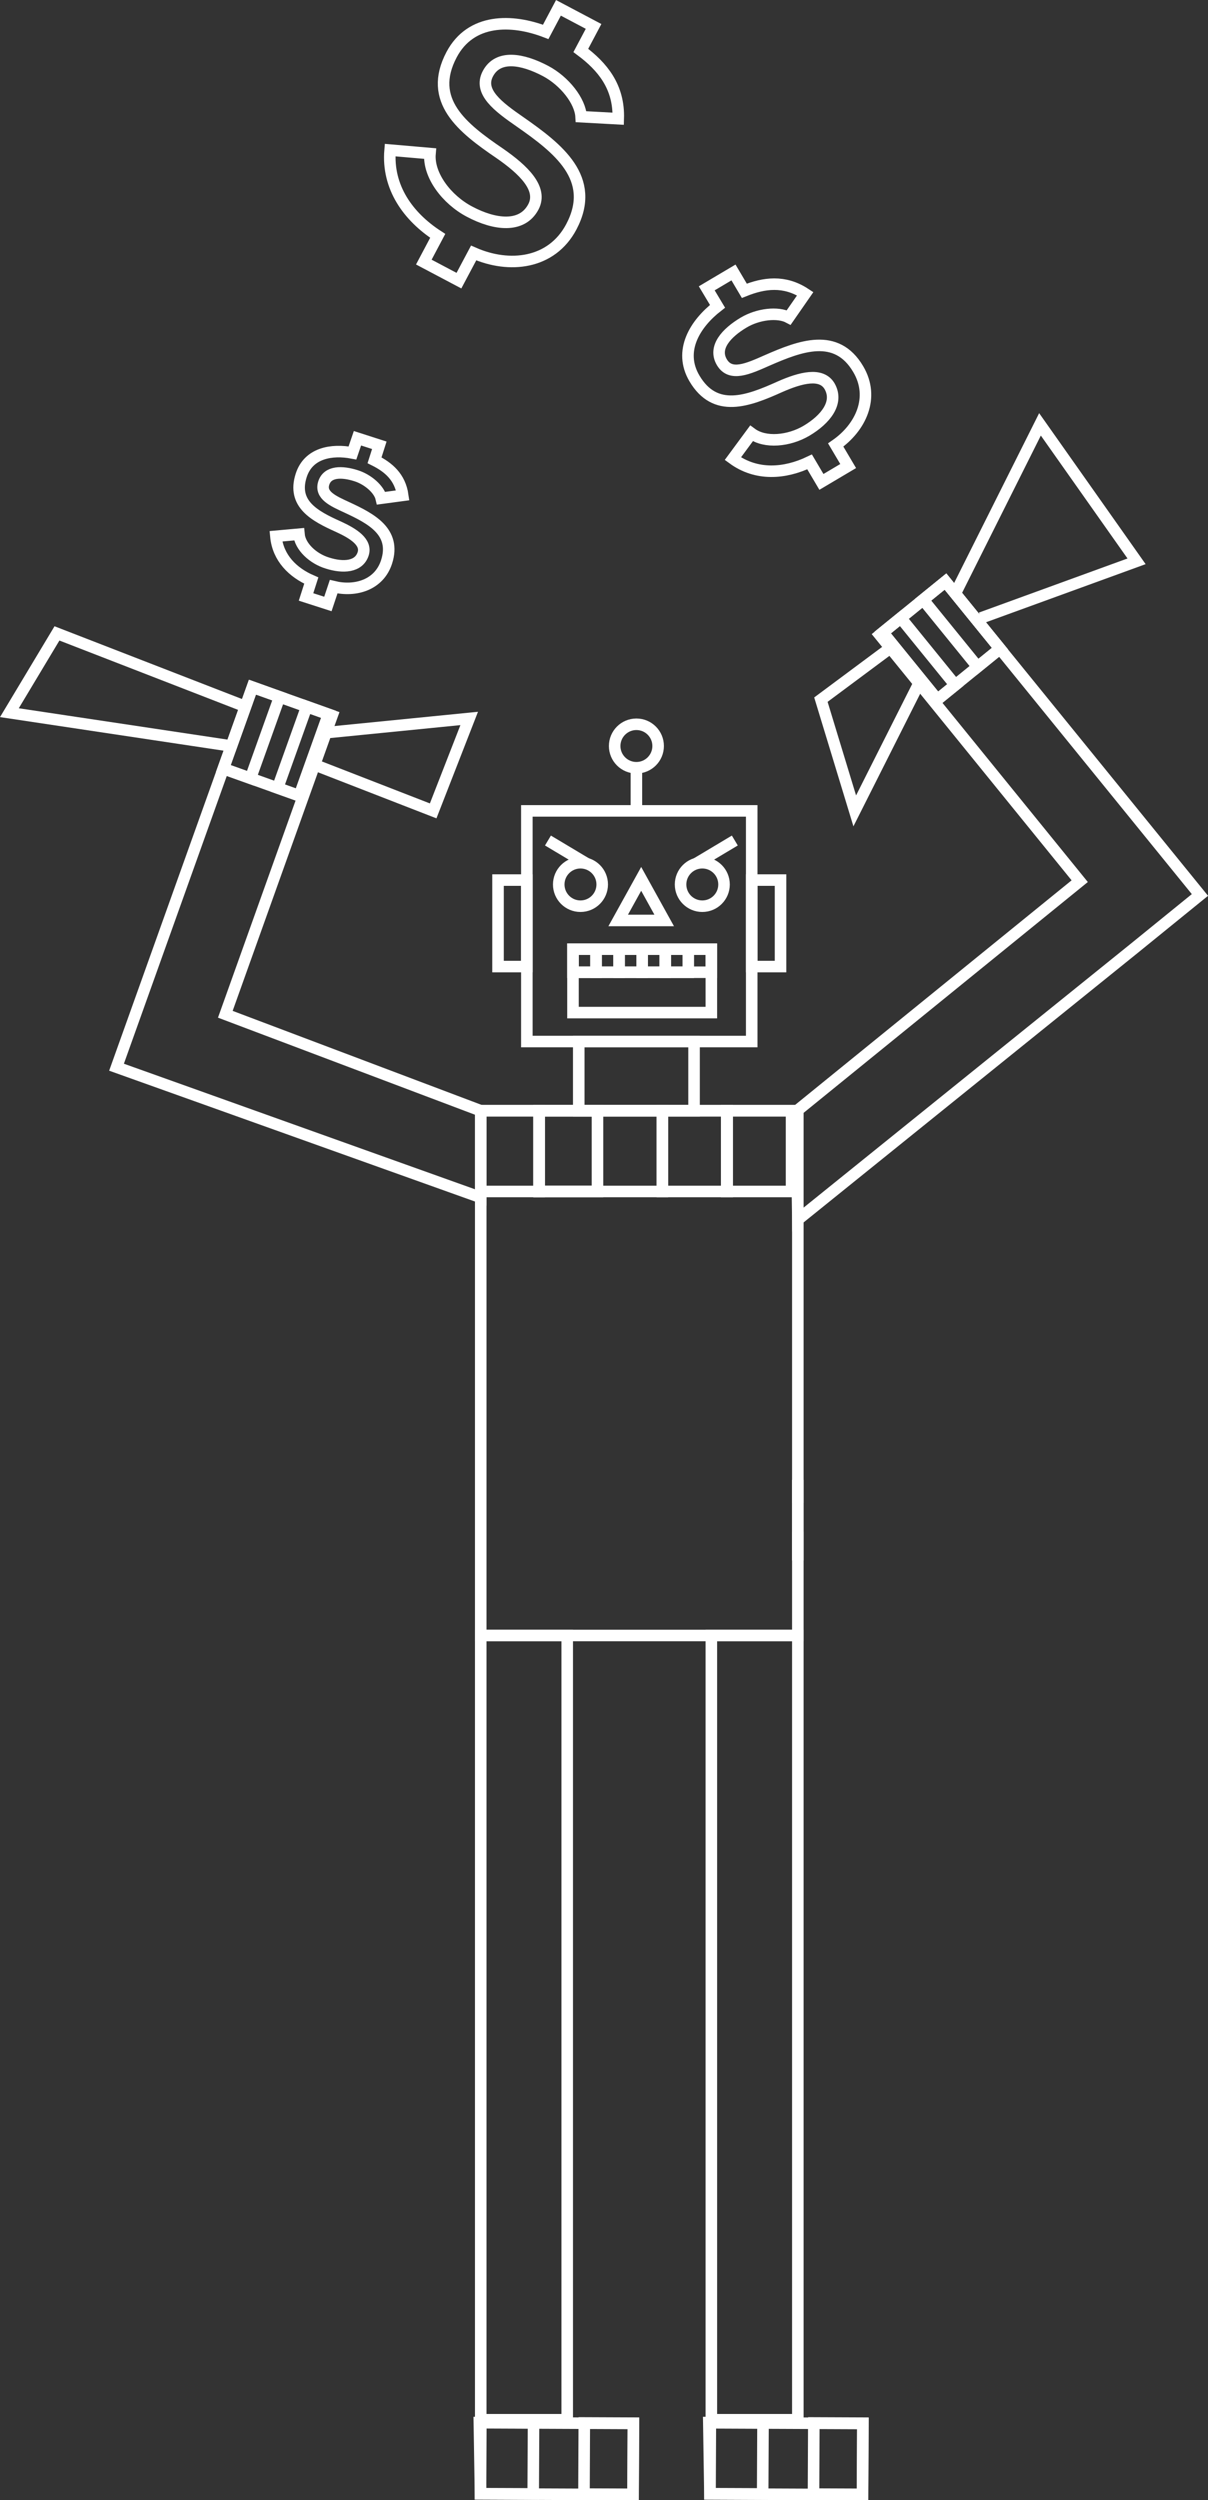<svg xmlns="http://www.w3.org/2000/svg" viewBox="0 0 209.52 433.58"><rect x="0" y="0" width="209.52" height="433.58" fill="#333333" stroke="none"/><defs><style>.cls-1{fill:none;stroke:#fff;stroke-miterlimit:10;stroke-width:2px;}</style></defs><title>Fichier 9</title><g id="Calque_2" data-name="Calque 2"><g id="Calque_2-2" data-name="Calque 2"><circle class="cls-1" cx="100.68" cy="153.38" r="3.77"/><polygon class="cls-1" points="115.2 159.62 107.22 159.62 111.21 152.41 111.21 152.41 115.2 159.62"/><rect class="cls-1" x="130.38" y="152.62" width="5" height="15"/><rect class="cls-1" x="86.38" y="152.62" width="5" height="15"/><rect class="cls-1" x="100.38" y="180.62" width="20" height="12"/><rect class="cls-1" x="83.38" y="192.62" width="55" height="91"/><rect class="cls-1" x="90.42" y="413.12" width="12.34" height="26.45" transform="translate(-330.2 520.95) rotate(-89.73)"/><polygon class="cls-1" points="92.54 420.15 83.14 420.11 83.34 432.45 92.48 432.49 92.54 420.15"/><rect class="cls-1" x="99.41" y="422.12" width="12.34" height="8.52" transform="translate(-321.28 530.01) rotate(-89.74)"/><rect class="cls-1" x="130.21" y="413.12" width="12.34" height="26.45" transform="translate(-290.58 560.75) rotate(-89.73)"/><polygon class="cls-1" points="132.34 420.15 122.94 420.11 123.13 432.45 132.28 432.49 132.34 420.15"/><rect class="cls-1" x="139.21" y="422.13" width="12.34" height="8.51" transform="translate(-281.66 569.81) rotate(-89.74)"/><rect class="cls-1" x="114.88" y="192.62" width="11.25" height="14"/><rect class="cls-1" x="126.04" y="192.62" width="11.25" height="14"/><rect class="cls-1" x="93.5" y="192.62" width="21.38" height="14"/><rect class="cls-1" x="93.5" y="192.62" width="10.13" height="14"/><rect class="cls-1" x="83.38" y="192.62" width="10.13" height="14"/><line class="cls-1" x1="138.38" y1="270.62" x2="138.38" y2="256.62"/><line class="cls-1" x1="138.38" y1="270.62" x2="138.38" y2="265.62"/><line class="cls-1" x1="138.38" y1="260.62" x2="138.38" y2="256.62"/><rect class="cls-1" x="91.38" y="140.62" width="39" height="40"/><path class="cls-1" d="M129.87,149.49"/><rect class="cls-1" x="83.38" y="283.62" width="15" height="136"/><rect class="cls-1" x="123.38" y="283.62" width="15" height="136"/><circle class="cls-1" cx="110.38" cy="129.37" r="3.77"/><line class="cls-1" x1="110.38" y1="132.62" x2="110.38" y2="140.62"/><polygon class="cls-1" points="162.41 122.18 187.27 152.81 138.11 192.73 138.38 211.51 196.73 164.45 208.12 155.2 163.99 100.86 152.6 110.11 162.41 122.18"/><rect class="cls-1" x="156.28" y="103.6" width="14" height="15" transform="translate(-33.51 127.78) rotate(-39.08)"/><rect class="cls-1" x="164.28" y="100.76" width="5" height="15" transform="translate(-30.94 129.34) rotate(-39.08)"/><rect class="cls-1" x="157.4" y="106.75" width="4" height="15" transform="translate(-36.36 126.04) rotate(-39.08)"/><polygon class="cls-1" points="52.36 138.74 39.08 175.89 83.38 192.62 83.38 207.66 34.03 190.01 20.21 185.07 43.78 119.16 57.6 124.1 52.36 138.74"/><rect class="cls-1" x="40.35" y="121.58" width="15" height="14" transform="translate(-89.33 130.34) rotate(-70.32)"/><rect class="cls-1" x="36.11" y="124.56" width="15" height="5" transform="translate(-90.71 125.34) rotate(-70.32)"/><rect class="cls-1" x="45.06" y="128.26" width="15" height="4" transform="translate(-87.79 135.88) rotate(-70.32)"/><line class="cls-1" x1="95.04" y1="145.76" x2="101.73" y2="149.76"/><circle class="cls-1" cx="121.81" cy="153.38" r="3.77"/><line class="cls-1" x1="127.45" y1="145.76" x2="120.76" y2="149.76"/><rect class="cls-1" x="99.38" y="164.6" width="24" height="11"/><rect class="cls-1" x="99.38" y="164.6" width="24" height="4"/><rect class="cls-1" x="99.38" y="164.6" width="4" height="4"/><rect class="cls-1" x="103.38" y="164.6" width="4" height="4"/><rect class="cls-1" x="107.38" y="164.6" width="4" height="4"/><rect class="cls-1" x="111.38" y="164.6" width="4" height="4"/><rect class="cls-1" x="115.38" y="164.6" width="4" height="4"/><path class="cls-1" d="M145.63,121.33"/><polyline class="cls-1" points="154.13 112.59 142.38 121.33 148.25 140.62 159.4 118.48"/><polyline class="cls-1" points="165.68 102.95 180.38 73.59 197.13 97.34 170.13 107.17"/><polygon class="cls-1" points="42.58 122.53 9.88 109.84 1.63 123.59 40.13 129.37 42.58 122.53"/><polygon class="cls-1" points="56.54 127.06 81.38 124.59 75.13 140.62 54.55 132.62 56.54 127.06"/><path class="cls-1" d="M100.79,20.24c-.15-2.72-2.86-6.18-6.17-7.93-4-2.11-8.23-2.88-10,.47-1.67,3.16,1.81,5.74,5.58,8.35,6.54,4.57,13.35,9.77,8.89,18.21-3.43,6.47-10.77,7.25-16.94,4.53L79.6,48.67l-6.09-3.22,2.41-4.55c-5.11-3.32-8.81-8.41-8.26-14.87l6.92.6c-.33,3.75,2.9,8,6.87,10.08,4.31,2.29,9.08,2.91,11.06-.83,1.67-3.16-1.69-6.42-5.87-9.31-6.45-4.39-12.52-9.14-8.31-17.1,3.33-6.28,10.41-6.21,16.32-3.94l2.21-4.17,6.09,3.22-2.21,4.17c3.74,2.78,6.67,6.29,6.49,11.84Z"/><path class="cls-1" d="M66.12,86.4c-.36-1.53-2.26-3.23-4.32-3.89-2.48-.8-5-.81-5.65,1.28s1.61,3.09,4,4.19c4.18,1.94,8.59,4.21,6.9,9.46-1.29,4-5.39,5.22-9.18,4.3l-1,3-3.79-1.22.91-2.84C50.82,99.3,48.2,96.78,47.85,93l4-.36c.19,2.17,2.46,4.25,4.93,5,2.69.86,5.46.73,6.21-1.6.63-2-1.62-3.48-4.29-4.7-4.12-1.85-8.05-3.94-6.46-8.89,1.25-3.91,5.29-4.59,8.89-3.9L62,76l3.79,1.22-.83,2.6c2.41,1.2,4.44,2.91,4.89,6.08Z"/><path class="cls-1" d="M136.8,55.06c-1.88-1-5.3-.62-7.82.88-3,1.79-5.29,4.31-3.78,6.87s4.57,1.14,7.86-.31c5.72-2.5,12-4.92,15.79,1.51,2.92,4.93.43,10.15-3.9,13.16l2.16,3.65-4.64,2.75-2.05-3.47c-4.31,2.06-9.21,2.44-13.31-.56l3.23-4.38c2.37,1.75,6.51,1.33,9.54-.46,3.29-1.95,5.65-4.87,4-7.73-1.43-2.41-5-1.49-8.62.11-5.57,2.51-11.22,4.62-14.81-1.45-2.83-4.79.11-9.49,4-12.51L122.58,50l4.64-2.75,1.88,3.18c3.39-1.36,6.93-1.88,10.56.51Z"/></g></g></svg>